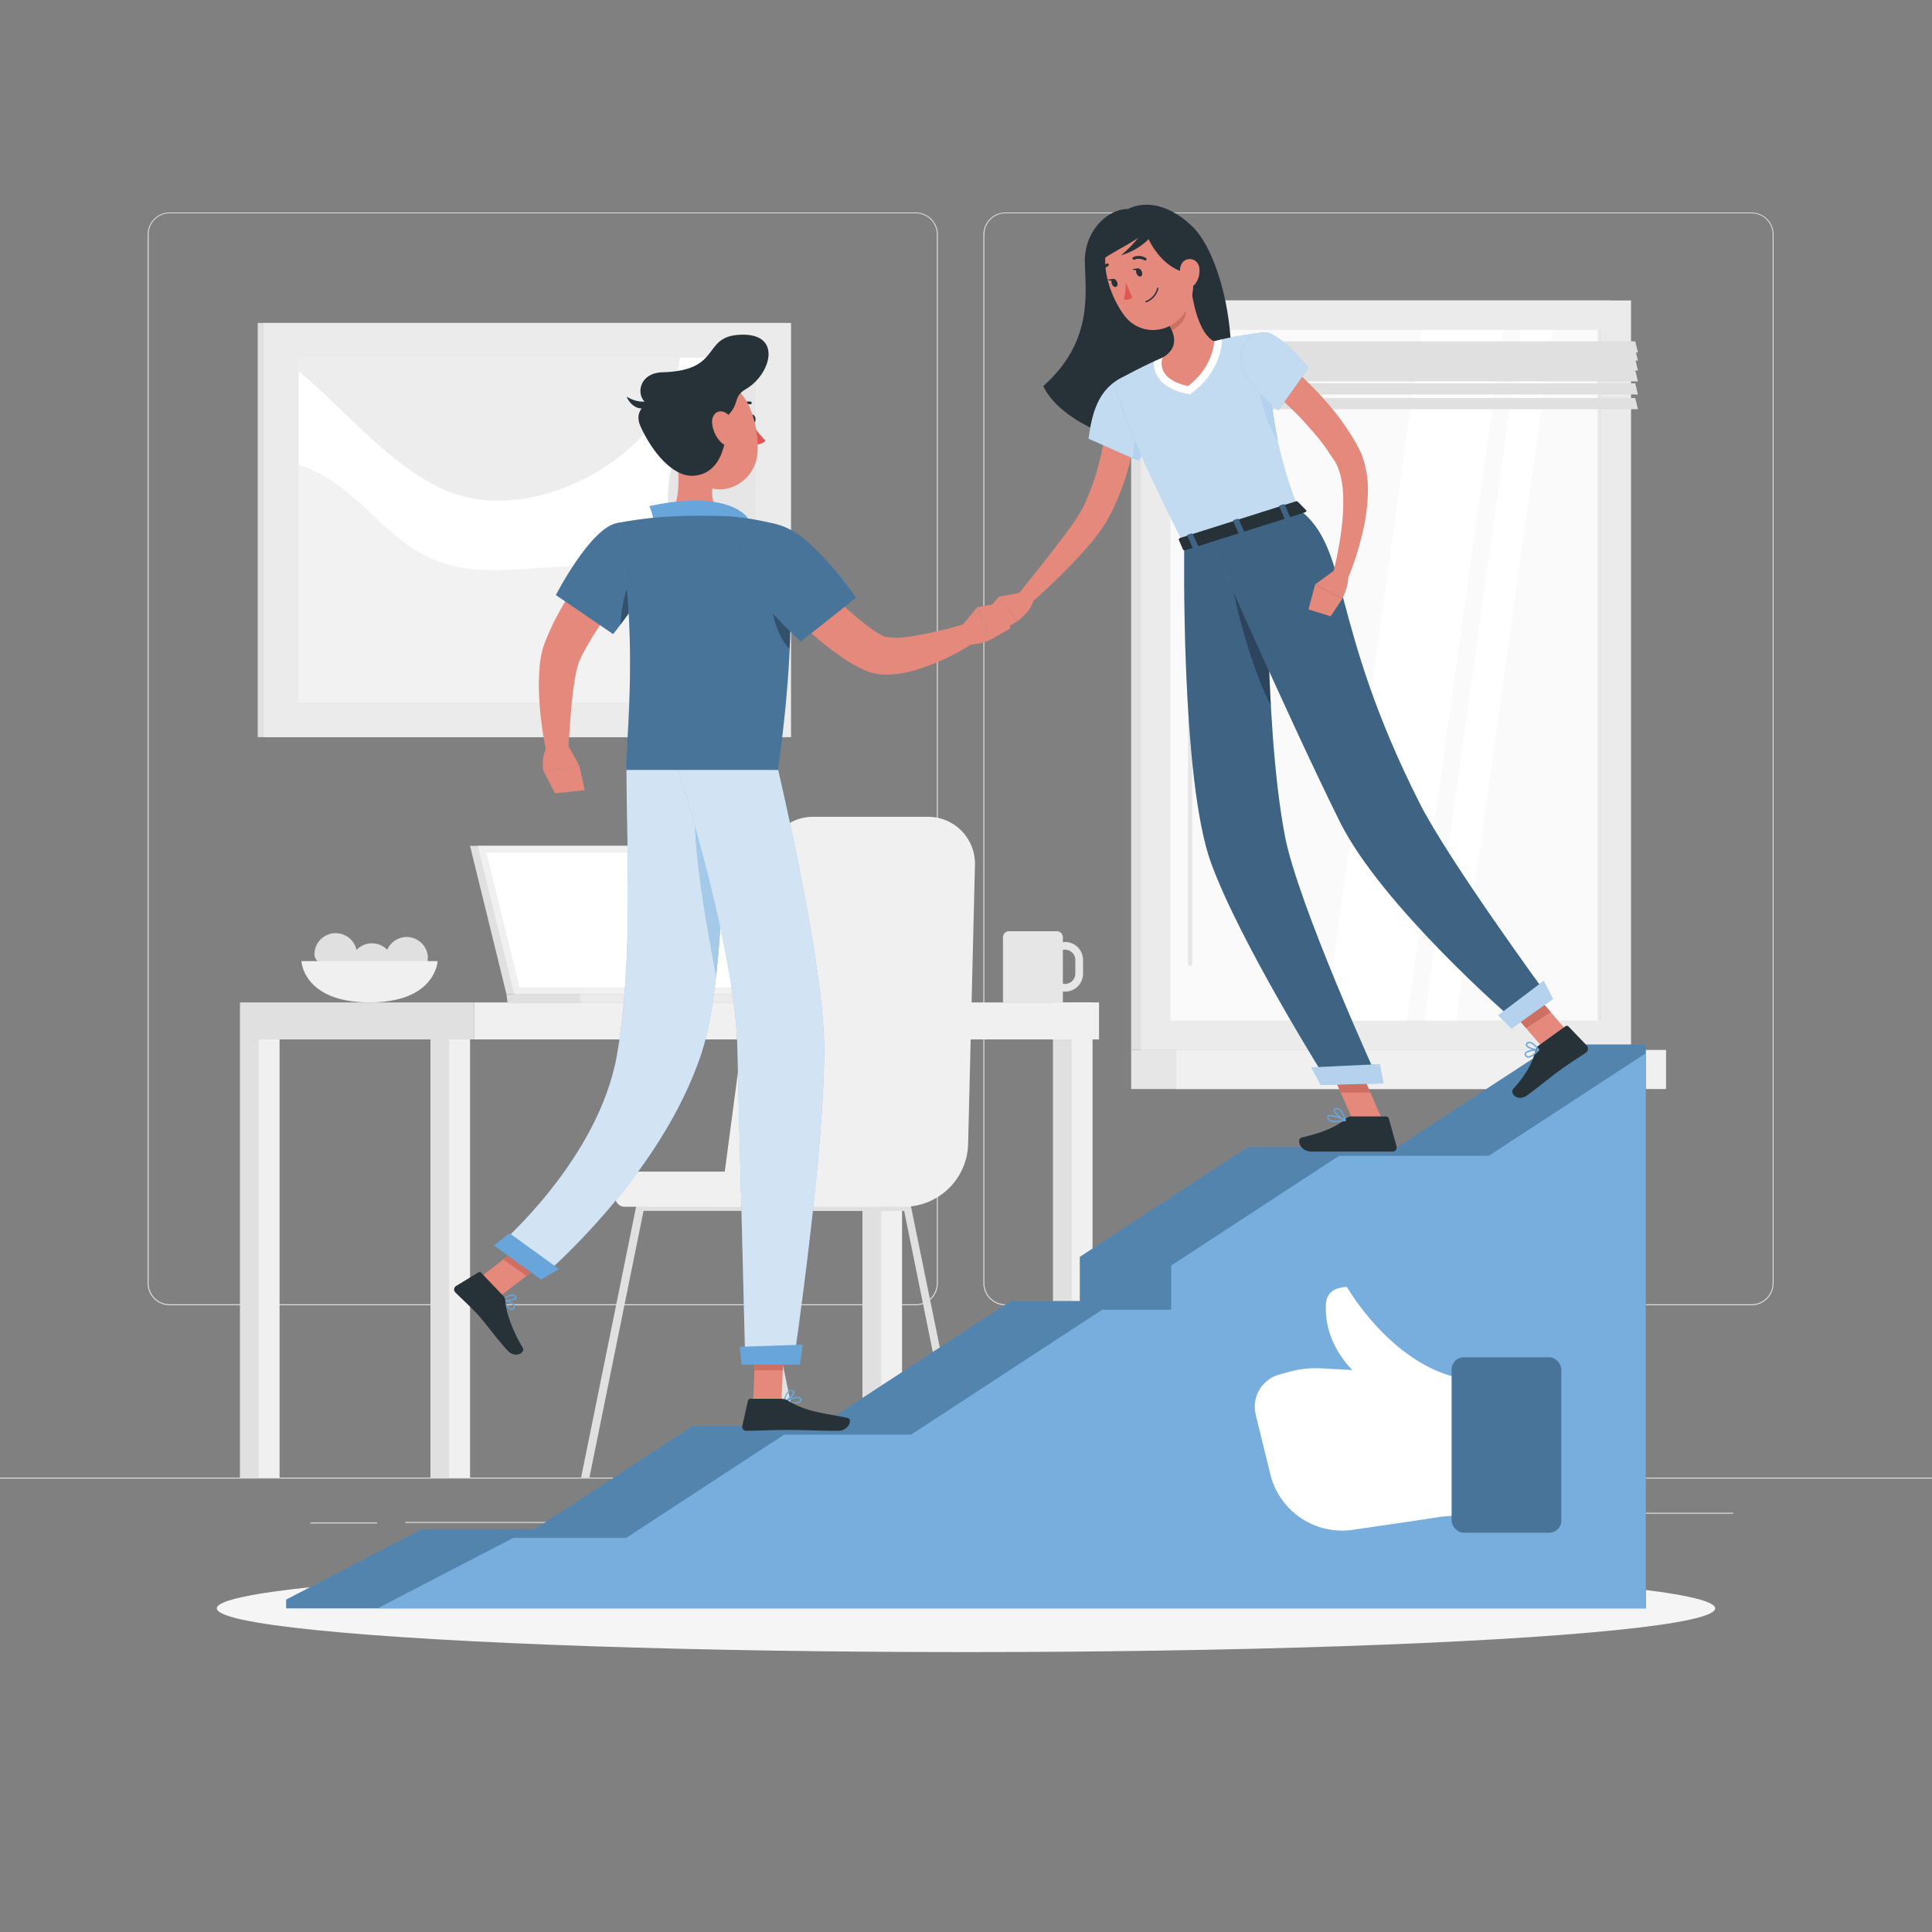 <svg xmlns="http://www.w3.org/2000/svg" viewBox="0 0 500 500"><rect x="0" y="0" width="500" height="500" fill="#808080" stroke="none"/><g id="freepik--background-complete--inject-2"><rect y="382.4" width="500" height="0.25" style="fill:#e0e0e0"></rect><rect x="104.89" y="393.89" width="44.22" height="0.25" style="fill:#e0e0e0"></rect><rect x="80.36" y="394.01" width="17.2" height="0.25" style="fill:#e0e0e0"></rect><rect x="208.19" y="392.33" width="20.91" height="0.25" style="fill:#e0e0e0"></rect><rect x="224.91" y="389.63" width="55.28" height="0.25" style="fill:#e0e0e0"></rect><rect x="366.67" y="394.26" width="13.36" height="0.25" style="fill:#e0e0e0"></rect><rect x="356.76" y="394.26" width="4.36" height="0.25" style="fill:#e0e0e0"></rect><rect x="391.8" y="391.5" width="56.75" height="0.25" style="fill:#e0e0e0"></rect><path d="M237,337.8H43.91a5.71,5.71,0,0,1-5.7-5.71V60.66A5.71,5.71,0,0,1,43.91,55H237a5.71,5.71,0,0,1,5.71,5.71h0V332.09A5.71,5.71,0,0,1,237,337.8ZM43.91,55.2a5.46,5.46,0,0,0-5.45,5.46V332.09a5.46,5.46,0,0,0,5.45,5.46H237a5.48,5.48,0,0,0,5.46-5.46V60.66A5.48,5.48,0,0,0,237,55.2Z" style="fill:#e0e0e0"></path><path d="M453.31,337.8H260.21a5.73,5.73,0,0,1-5.71-5.71V60.66A5.72,5.72,0,0,1,260.21,55h193.1A5.71,5.71,0,0,1,459,60.66V332.09A5.7,5.7,0,0,1,453.31,337.8ZM260.21,55.2a5.48,5.48,0,0,0-5.46,5.46V332.09a5.48,5.48,0,0,0,5.46,5.46h193.1a5.48,5.48,0,0,0,5.46-5.46V60.66a5.48,5.48,0,0,0-5.46-5.46Z" style="fill:#e0e0e0"></path><rect x="292.74" y="77.76" width="123.92" height="193.96" style="fill:#e0e0e0"></rect><rect x="295.29" y="77.76" width="126.82" height="193.96" style="fill:#ebebeb"></rect><rect x="292.74" y="271.73" width="123.92" height="10.11" style="fill:#e6e6e6"></rect><rect x="304.35" y="271.73" width="126.82" height="10.11" style="fill:#f0f0f0"></rect><rect x="302.91" y="85.38" width="111.58" height="178.73" style="fill:#fafafa"></rect><polygon points="342.96 264.11 367.9 85.38 389.01 85.38 364.07 264.11 342.96 264.11" style="fill:#fff"></polygon><path d="M308,250a.55.55,0,0,1-.54-.55V90.34a.55.55,0,0,1,1.09-.15.38.38,0,0,1,0,.15V249.45A.55.55,0,0,1,308,250Z" style="fill:#e6e6e6"></path><polygon points="368.6 264.11 393.54 85.38 401.77 85.38 376.83 264.11 368.6 264.11" style="fill:#fff"></polygon><rect x="413.52" y="85.38" width="0.97" height="178.73" style="fill:#e6e6e6"></rect><polygon points="423.9 91.23 299.99 91.23 299.29 88.34 423.2 88.34 423.9 91.23" style="fill:#e0e0e0"></polygon><polygon points="423.9 93.34 299.99 93.34 299.29 90.46 423.2 90.46 423.9 93.34" style="fill:#e0e0e0"></polygon><polygon points="423.9 95.88 299.99 95.88 299.29 92.99 423.2 92.99 423.9 95.88" style="fill:#e0e0e0"></polygon><polygon points="423.9 98.71 299.99 98.71 299.29 95.82 423.2 95.82 423.9 98.71" style="fill:#e0e0e0"></polygon><polygon points="423.9 102.09 299.99 102.09 299.29 99.2 423.2 99.2 423.9 102.09" style="fill:#e0e0e0"></polygon><polygon points="423.9 105.9 299.99 105.9 299.29 103.01 423.2 103.01 423.9 105.9" style="fill:#e0e0e0"></polygon><path d="M92.3,247c0,3,2.11,5.14-.92,5.14s-10-2.11-10-5.14a5.5,5.5,0,0,1,11,0Z" style="fill:#e0e0e0"></path><path d="M101.68,249.63c0,3,2.11,5.13-.92,5.13s-10-2.11-10-5.13a5.5,5.5,0,0,1,11,0h-.08Z" style="fill:#e0e0e0"></path><path d="M110.67,248c0,3,2.11,5.13-.92,5.13s-10-2.11-10-5.13a5.5,5.5,0,0,1,11,0h-.08Z" style="fill:#e0e0e0"></path><path d="M78,248.73s.45,10.69,17.63,10.69,17.63-10.69,17.63-10.69Z" style="fill:#f0f0f0"></path><rect x="272.5" y="259.43" width="7.79" height="122.97" style="fill:#e0e0e0"></rect><rect x="277.34" y="259.43" width="5.41" height="122.97" style="fill:#f0f0f0"></rect><rect x="122.68" y="259.43" width="161.75" height="9.57" style="fill:#f0f0f0"></rect><rect x="111.4" y="269" width="7.79" height="113.4" style="fill:#e0e0e0"></rect><rect x="116.24" y="269" width="5.41" height="113.4" style="fill:#f0f0f0"></rect><rect x="62.1" y="269" width="7.79" height="113.4" style="fill:#e0e0e0"></rect><rect x="66.94" y="269" width="5.41" height="113.4" style="fill:#f0f0f0"></rect><rect x="223.2" y="269" width="7.79" height="113.4" style="fill:#e0e0e0"></rect><rect x="228.04" y="269" width="5.41" height="113.4" style="fill:#f0f0f0"></rect><rect x="62.1" y="259.43" width="60.58" height="9.57" style="fill:#e0e0e0"></rect><polygon points="121.65 218.91 186.67 218.91 196.09 257.3 131.07 257.3 121.65 218.91" style="fill:#e0e0e0"></polygon><polygon points="131.07 257.3 131.34 259.43 196.36 259.43 196.1 257.3 131.07 257.3" style="fill:#e0e0e0"></polygon><polygon points="123.65 218.91 188.67 218.91 198.09 257.3 133.08 257.3 123.65 218.91" style="fill:#f0f0f0"></polygon><polygon points="134.45 255.55 125.89 220.66 187.3 220.66 195.86 255.55 134.45 255.55" style="fill:#fff"></polygon><polygon points="150.02 257.3 150.28 259.43 221.88 259.43 221.62 257.3 150.02 257.3" style="fill:#ebebeb"></polygon><path d="M275.63,243.78a5.32,5.32,0,0,0-.56.06v-1.26a1.58,1.58,0,0,0-1.58-1.58H261.15a1.58,1.58,0,0,0-1.58,1.58v16.84h15.5v-2.83a5.29,5.29,0,0,0,.56.05,4.66,4.66,0,0,0,4.66-4.66h0v-3.53A4.67,4.67,0,0,0,275.63,243.78Zm2.66,8.2a2.66,2.66,0,0,1-2.66,2.66h0a2.6,2.6,0,0,1-.56-.06v-8.74a2.6,2.6,0,0,1,.56-.06,2.67,2.67,0,0,1,2.66,2.67Z" style="fill:#e6e6e6"></path><path d="M208.59,382.4h-2.16l-6.19-30.48-1.08-5.34-6.75-33.21H166.55l-14,69h-2.16l14.28-70.3a1,1,0,0,1,1-.85h27.59a1,1,0,0,1,1,.85l5.93,29.17,1.08,5.33Z" style="fill:#e0e0e0"></path><path d="M250.12,382.4H248l-14-69H208.07l-6.75,33.23L200.24,352l-6.19,30.48h-2.16l7.27-35.82,1.08-5.31,5.92-29.17a1.07,1.07,0,0,1,1-.85h27.59a1,1,0,0,1,1,.85Z" style="fill:#e0e0e0"></path><path d="M186.36,312.31h47.53A16.67,16.67,0,0,0,250.55,296l1.77-72.23a12.13,12.13,0,0,0-11.88-12.38H210.39a12.14,12.14,0,0,0-12.06,10.76Z" style="fill:#f0f0f0"></path><path d="M212.28,312.31H161.64a2.37,2.37,0,0,1-2.37-2.37v-.22a6.5,6.5,0,0,1,6.51-6.51h46.5v9.1Z" style="fill:#f0f0f0"></path><rect x="66.7" y="83.58" width="136.42" height="107.2" style="fill:#e0e0e0"></rect><rect x="68.3" y="83.58" width="136.42" height="107.2" style="fill:#ebebeb"></rect><rect x="77.28" y="92.56" width="118.46" height="89.24" style="fill:#fff"></rect><path d="M77.28,120.26V181.8H180.12c3.14-12.73-.91-25.54-17-32.52-13.89-6-30.44.47-44.88-2.61-16.67-3.56-22.19-17.22-35.89-24.25A39,39,0,0,0,77.28,120.26Z" style="fill:#e6e6e6;opacity:0.5;isolation:isolate"></path><path d="M77.28,92.56v3.5c11.54,9.38,25.73,27.11,40.9,31.9,24,7.59,56.26-12.92,57.72-35.4Z" style="fill:#e6e6e6;opacity:0.7;isolation:isolate"></path><path d="M175.28,142.11c4.62,11.88,11.91,20.9,20.46,28.95V97.24C179.3,102.17,167.48,122.06,175.28,142.11Z" style="fill:#e6e6e6"></path></g><g id="freepik--Shadow--inject-2"><ellipse cx="250" cy="416.24" rx="193.89" ry="11.32" style="fill:#f5f5f5"></ellipse></g><g id="freepik--Mountain--inject-2"><polygon points="74.06 413.98 74.06 416.24 425.94 416.24 425.94 270.31 402.29 270.31 361.66 296.87 322.91 296.87 279.46 325.27 279.46 336.7 261.59 336.7 212.14 369.02 179.29 369.02 138.37 395.77 109.14 395.77 74.06 413.98" style="fill:#68A5DA"></polygon><polygon points="74.06 413.98 74.06 416.24 425.94 416.24 425.94 270.31 402.29 270.31 361.66 296.87 322.91 296.87 279.46 325.27 279.46 336.7 261.59 336.7 212.14 369.02 179.29 369.02 138.37 395.77 109.14 395.77 74.06 413.98" style="opacity:0.2;isolation:isolate"></polygon><polygon points="97.71 416.24 425.94 416.24 425.94 272.57 385.31 299.12 346.56 299.12 303.11 327.52 303.11 338.96 285.24 338.96 235.79 371.28 202.94 371.28 162.03 398.03 132.79 398.03 97.71 416.24" style="fill:#68A5DA"></polygon><polygon points="97.71 416.24 425.94 416.24 425.94 272.57 385.31 299.12 346.56 299.12 303.11 327.52 303.11 338.96 285.24 338.96 235.79 371.28 202.94 371.28 162.03 398.03 132.79 398.03 97.71 416.24" style="fill:#fff;opacity:0.1;isolation:isolate"></polygon></g><g id="freepik--Characters--inject-2"><path d="M167,146.69c-1.4,1.63-3,3.45-4.37,5.24s-2.87,3.61-4.23,5.46a91,91,0,0,0-7.31,11.32l-.73,1.45-.27.55c-.08.15-.14.36-.22.54a21,21,0,0,0-.77,2.82c-.42,2.08-.74,4.34-1,6.63-.47,4.58-.78,9.37-1.07,14.07l-5.49.49a93,93,0,0,1-2-14.77,57.41,57.41,0,0,1,.1-7.76,25.29,25.29,0,0,1,.67-4.24c.11-.39.19-.76.34-1.17s.29-.86.4-1.12l.75-1.84a65.2,65.2,0,0,1,3.49-7c1.25-2.24,2.64-4.36,4-6.44s2.91-4.1,4.48-6c.78-1,1.58-2,2.39-2.91s1.62-1.86,2.56-2.87Z" style="fill:#e4897b"></path><path d="M168.81,149.21c-1,1.85-2.13,3.64-3.22,5.31-1.88,2.89-3.7,5.39-5,7.11-1.17,1.55-1.92,2.46-1.92,2.46L143.86,154s9-17.52,15.93-18.64C166.93,134.23,173.46,140.91,168.81,149.21Z" style="fill:#68A5DA"></path><path d="M168.81,149.21c-1,1.85-2.13,3.64-3.22,5.31-1.88,2.89-3.7,5.39-5,7.11-1.17,1.55-1.92,2.46-1.92,2.46L143.86,154s9-17.52,15.93-18.64C166.93,134.23,173.46,140.91,168.81,149.21Z" style="opacity:0.3;isolation:isolate"></path><polygon points="194.9 362.87 202.24 362.87 202.97 345.86 195.63 345.86 194.9 362.87" style="fill:#e4897b"></polygon><polygon points="123.46 331.18 129.42 335.48 143.48 324.65 137.52 320.35 123.46 331.18" style="fill:#e4897b"></polygon><polygon points="202.97 345.86 202.6 354.63 195.25 354.63 195.62 345.86 202.97 345.86" style="fill:#ce6f64"></polygon><polygon points="137.52 320.35 143.48 324.65 136.22 330.23 130.27 325.93 137.52 320.35" style="fill:#ce6f64"></polygon><path d="M187.45,199.24s.84,52.28-5.73,72.78c-10.4,32.47-41.82,58.77-41.82,58.77l-11.24-8.11s26.15-22.22,31-49.56c4.31-24.57,2.48-53.81,2.48-73.88Z" style="fill:#68A5DA"></path><path d="M187.45,199.24s.84,52.28-5.73,72.78c-10.4,32.47-41.82,58.77-41.82,58.77l-11.24-8.11s26.15-22.22,31-49.56c4.31-24.57,2.48-53.81,2.48-73.88Z" style="fill:#fff;opacity:0.7;isolation:isolate"></path><path d="M147.29,193.42l2.65,4.76-9.28,1.38s-.95-4,1.34-6.76Z" style="fill:#e4897b"></path><polygon points="151.34 204.51 143.62 205.29 140.66 199.56 149.94 198.18 151.34 204.51" style="fill:#e4897b"></polygon><path d="M194.14,108.45c.09.58.47,1,.86,1s.61-.59.52-1.17-.47-1-.86-1S194.05,107.86,194.14,108.45Z" style="fill:#263238"></path><path d="M194.56,109.47a21.07,21.07,0,0,0,3.58,4.56,3.42,3.42,0,0,1-2.71,1Z" style="fill:#de5753"></path><path d="M191.5,105.53a.34.34,0,0,1-.35-.33.36.36,0,0,1,.11-.26,3.45,3.45,0,0,1,3-1,.34.34,0,0,1,.27.41.34.34,0,0,1-.4.27h0a2.76,2.76,0,0,0-2.37.83A.33.33,0,0,1,191.5,105.53Z" style="fill:#263238"></path><path d="M174.6,114.9c1.06,5.37,2.11,15.22-1.65,18.8,0,0,1.47,5.46,11.45,5.46,11,0,5.25-5.46,5.25-5.46-6-1.43-5.84-5.87-4.79-10Z" style="fill:#e4897b"></path><path d="M168.87,137.34c1.19-1.86-.81-6.34-.81-6.34s17.69-4.45,24.91,2.38c1.5,1.41-.16,3.49-.16,3.49Z" style="fill:#68A5DA"></path><path d="M132.56,339c-.93,0-2.29-1.82-2.67-2.47a.17.17,0,0,1,0-.19.19.19,0,0,1,.17-.07c.1,0,2.51.52,3.07,1.47a.81.81,0,0,1,.09.68c-.14.43-.4.55-.59.57Zm-2.15-2.29c.63.92,1.67,2,2.19,1.94.05,0,.2,0,.3-.34a.45.45,0,0,0-.06-.39,4.82,4.82,0,0,0-2.43-1.25Z" style="fill:#68A5DA"></path><path d="M131.23,336.72a4.41,4.41,0,0,1-1.25-.15.18.18,0,0,1,0-.3c.07-.06,1.72-1.38,2.81-1.27a1,1,0,0,1,.68.38.56.56,0,0,1,.05.72C133.16,336.54,132.14,336.72,131.23,336.72Zm-.79-.4c.93.14,2.46,0,2.75-.42a.28.28,0,0,0-.05-.31.61.61,0,0,0-.44-.24A4.14,4.14,0,0,0,130.44,336.32Z" style="fill:#68A5DA"></path><path d="M205.19,363.25a14.16,14.16,0,0,1-2.25-.21.17.17,0,0,1-.14-.14.17.17,0,0,1,.09-.18c.11-.06,2.67-1.53,3.9-1.19a.86.86,0,0,1,.55.4.66.66,0,0,1,0,.76C207.05,363.12,206.14,363.25,205.19,363.25Zm-1.69-.47c1.37.2,3.23.18,3.57-.29a.53.53,0,0,0,0-.39.51.51,0,0,0-.35-.24C205.94,361.66,204.4,362.32,203.5,362.78Z" style="fill:#68A5DA"></path><path d="M203,363h-.1a.17.17,0,0,1-.07-.16A5,5,0,0,1,204,360a1.34,1.34,0,0,1,1-.3.58.58,0,0,1,.64.49c.14.83-1.62,2.42-2.5,2.82Zm1.8-3a1,1,0,0,0-.61.22,4.18,4.18,0,0,0-1,2.27c.91-.55,2.1-1.8,2-2.29,0,0,0-.17-.34-.2Z" style="fill:#68A5DA"></path><path d="M130.27,335.42l-5.71-6a.65.65,0,0,0-.8-.1l-5.71,3.48a1.07,1.07,0,0,0-.37,1.47,1.2,1.2,0,0,0,.17.21c2,2,3.12,2.93,5.63,5.55,1.55,1.61,5.76,7.27,7.89,9.5s4.62.4,3.94-.7c-3-4.94-4.46-9.84-4.54-12.28A1.71,1.71,0,0,0,130.27,335.42Z" style="fill:#263238"></path><path d="M202.19,362h-8a.63.63,0,0,0-.62.5L192.11,369a1.07,1.07,0,0,0,.8,1.28,1.15,1.15,0,0,0,.26,0c2.9,0,7.08-.22,10.72-.22,4.25,0,7.92.23,12.91.23,3,0,3.85-3.05,2.59-3.32-5.75-1.26-10.44-1.4-15.41-4.46A3.45,3.45,0,0,0,202.19,362Z" style="fill:#263238"></path><path d="M165.59,154.52c-1.88,2.89-3.7,5.39-5,7.11.15-3.44.86-9,3.53-13.24C165.09,149.35,165.48,151.83,165.59,154.52Z" style="opacity:0.3;isolation:isolate"></path><path d="M206,142.61c.4.63,1.13,1.59,1.8,2.48s1.44,1.8,2.2,2.7c1.53,1.79,3.09,3.57,4.72,5.28A76.43,76.43,0,0,0,225,162.35a31.43,31.43,0,0,0,2.67,1.75l.61.35c.07,0,.1.09.23.13l.16.07.22.07a4.05,4.05,0,0,0,.5.12,19.79,19.79,0,0,0,6-.08,105.73,105.73,0,0,0,13.86-3.16l2.37,5a58.16,58.16,0,0,1-14.35,6.71,26,26,0,0,1-8.88,1.25,12.36,12.36,0,0,1-1.35-.14l-.69-.13-.74-.18a11.38,11.38,0,0,1-1.52-.53l-.31-.13-.25-.12-.5-.24c-1.29-.63-2.54-1.32-3.76-2.07a74.48,74.48,0,0,1-12.44-10.17c-1.85-1.87-3.65-3.77-5.34-5.79-.86-1-1.69-2-2.52-3.12a34.43,34.43,0,0,1-2.49-3.64Z" style="fill:#e4897b"></path><path d="M248.07,162.93l4.88-5.81,3.32,8.48s-4.21,2-7.49.85Z" style="fill:#e4897b"></path><polygon points="260.11 155.86 261.47 162.64 256.27 165.6 252.96 157.12 260.11 155.86" style="fill:#e4897b"></polygon><path d="M174.42,110.26c1.56,7.12,2.12,11.37,6.33,14.49,6.33,4.7,14.69,0,15.28-7.43.53-6.7-2.12-17.22-9.6-19a9.94,9.94,0,0,0-12,11.94Z" style="fill:#e4897b"></path><path d="M171.41,96.35c-6.25.17-7,6.32-3.9,8.13,0,0-3.6,1.73-1.75,5.86,2.82,6.27,8.22,13.16,13.74,12.78,6.85-.47,8.8-7.93,8.56-15.29,3.61-3.41,1.43-5.07,5-7.15,6.32-3.68,9.52-14.23-1-14.07C181.28,86.78,187.36,95.92,171.41,96.35Z" style="fill:#263238"></path><path d="M168.29,103.58s-2.41,1.25-6.12-.91C163.46,105.83,167.42,107.13,168.29,103.58Z" style="fill:#263238"></path><path d="M184.3,109.6a8.22,8.22,0,0,0,2.23,4.8c1.66,1.71,3.29.55,3.5-1.61.19-1.94-.45-5.17-2.44-6.07S184.09,107.42,184.3,109.6Z" style="fill:#e4897b"></path><path d="M144.68,328.42l-4.61,2.75-12.28-8.86,4.09-3.13Z" style="fill:#68A5DA"></path><path d="M180.11,208.22c-1.39,9.42,3.52,35.65,5.22,44.24,1.78-16.06,2.11-35.11,2.14-45.51C183.87,204.51,180.75,203.88,180.11,208.22Z" style="fill:#68A5DA"></path><path d="M180.11,208.22c-1.39,9.42,3.52,35.65,5.22,44.24,1.78-16.06,2.11-35.11,2.14-45.51C183.87,204.51,180.75,203.88,180.11,208.22Z" style="fill:#fff;opacity:0.4;isolation:isolate"></path><path d="M201.38,199.24s11.07,46.9,11.85,69.3c.87,25.13-7.9,84.39-7.9,84.39H192.89s-1.53-59.72-2.09-82.61c-.6-24.95-15.24-71.08-15.24-71.08Z" style="fill:#68A5DA"></path><path d="M201.38,199.24s11.07,46.9,11.85,69.3c.87,25.13-7.9,84.39-7.9,84.39H192.89s-1.53-59.72-2.09-82.61c-.6-24.95-15.24-71.08-15.24-71.08Z" style="fill:#fff;opacity:0.7;isolation:isolate"></path><path d="M207.73,348c.06,0-.7,5.16-.7,5.16H191.89l-.41-4.61Z" style="fill:#68A5DA"></path><path d="M204.56,159.69c0,2.5-.06,5.25-.2,8.28-.36,8.24-1.26,18.51-3,31.27H162.09c-.27-6,3.52-35.46-2.3-63.88A103,103,0,0,1,173,133.7a145.38,145.38,0,0,1,16.7,0,76,76,0,0,1,11.3,2S204.57,139.83,204.56,159.69Z" style="fill:#68A5DA"></path><path d="M204.56,159.69c0,2.5-.06,5.25-.2,8.28-.36,8.24-1.26,18.51-3,31.27H162.09c-.27-6,3.52-35.46-2.3-63.88A103,103,0,0,1,173,133.7a145.38,145.38,0,0,1,16.7,0,76,76,0,0,1,11.3,2S204.57,139.83,204.56,159.69Z" style="opacity:0.3;isolation:isolate"></path><path d="M204.56,159.69c0,2.5-.06,5.25-.2,8.28-4.61-4.5-4.92-13.69-4.92-13.69Z" style="opacity:0.3;isolation:isolate"></path><path d="M190.48,144.31c.87,7,16.75,21.74,16.75,21.74l14.3-11.33A82,82,0,0,0,209,140.18C198.66,131.2,189.43,135.94,190.48,144.31Z" style="fill:#68A5DA"></path><path d="M190.48,144.31c.87,7,16.75,21.74,16.75,21.74l14.3-11.33A82,82,0,0,0,209,140.18C198.66,131.2,189.43,135.94,190.48,144.31Z" style="opacity:0.3;isolation:isolate"></path><polygon points="358.03 290.49 350.68 291.21 343.03 273.71 350.38 272.99 358.03 290.49" style="fill:#e4897b"></polygon><polygon points="406.95 268.49 400.55 272.61 388.95 259.12 395.35 255 406.95 268.49" style="fill:#e4897b"></polygon><polygon points="343.04 273.72 346.98 282.74 354.65 282.74 350.39 273 343.04 273.72" style="fill:#ce6f64"></polygon><polygon points="395.36 255 388.95 259.12 394.94 266.07 401.34 261.95 395.36 255" style="fill:#ce6f64"></polygon><path d="M295,103.66c-.16,2.72-.5,5.2-.89,7.78s-.94,5.08-1.56,7.61a61.23,61.23,0,0,1-5.57,14.8,32.52,32.52,0,0,1-2.19,3.5c-.78,1.11-1.61,2.13-2.44,3.12-1.66,2-3.38,3.85-5.13,5.68-3.53,3.63-7.13,7.1-11,10.41l-2.78-2.68c3.07-3.89,6.22-7.74,9.21-11.64s6.09-7.78,8-11.68a62.74,62.74,0,0,0,4.38-13.29c.53-2.32.93-4.69,1.31-7s.66-4.81.87-7Z" style="fill:#e4897b"></path><path d="M291.94,54.08c-5.36,0-11.44,5.75-11.19,14s2,20.5-10.75,31.84c4.58,10,26.12,19.37,40.5,12.32,13.63-6.68,8-43.71-1.71-53.41C303.35,53.4,297,51.58,291.94,54.08Z" style="fill:#263238"></path><path d="M300.84,104.6c-.4,2.42-2.41,7-4,10.4-1.18,2.46-2.14,4.31-2.14,4.31l-1.4-.62-11.59-5.16c.88-6.25,2.31-13,9.2-16.07C295.21,95.56,301.55,100.28,300.84,104.6Z" style="fill:#68A5DA"></path><path d="M300.84,104.6c-.4,2.42-2.41,7-4,10.4-1.18,2.46-2.14,4.31-2.14,4.31l-1.4-.62-11.59-5.16c.88-6.25,2.31-13,9.2-16.07C295.21,95.56,301.55,100.28,300.84,104.6Z" style="fill:#fff;opacity:0.6;isolation:isolate"></path><path d="M296.81,115c-1.18,2.46-2.14,4.31-2.14,4.31l-1.4-.62c.19-2.47.68-6.36,2-8.11A11.07,11.07,0,0,1,296.81,115Z" style="fill:#68A5DA"></path><path d="M296.81,115.07c-1.18,2.46-2.14,4.31-2.14,4.31l-1.4-.62c.19-2.47.68-6.36,2-8.11A11.07,11.07,0,0,1,296.81,115.07Z" style="fill:#fff;opacity:0.5;isolation:isolate"></path><path d="M336,131.7,306.5,141C286.1,100.64,289,98.5,289,98.5s4.71-2.69,9.61-4.93l2.23-1a97.62,97.62,0,0,1,13.38-4.24c.67-.18,1.34-.34,2-.5a95.17,95.17,0,0,1,11-1.81c.44,5.59.88,10.32,1.36,14.43.62,5.36,1.29,9.65,2,13.36A117.45,117.45,0,0,0,336,131.7Z" style="fill:#68A5DA"></path><path d="M336,131.7,306.5,141C286.1,100.64,289,98.5,289,98.5s4.71-2.69,9.61-4.93l2.23-1a97.62,97.62,0,0,1,13.38-4.24c.67-.18,1.34-.34,2-.5a95.17,95.17,0,0,1,11-1.81c.44,5.59.88,10.32,1.36,14.43.62,5.36,1.29,9.65,2,13.36A117.45,117.45,0,0,0,336,131.7Z" style="fill:#fff;opacity:0.6;isolation:isolate"></path><path d="M306.5,141s-1,60.4,6.89,82.22c7.6,20.92,30.27,56.88,30.27,56.88l13.14-.34s-20.87-45.53-24.3-63.54c-5.67-29.87-4.42-82-4.42-82Z" style="fill:#68A5DA"></path><path d="M306.5,141s-1,60.4,6.89,82.22c7.6,20.92,30.27,56.88,30.27,56.88l13.14-.34s-20.87-45.53-24.3-63.54c-5.67-29.87-4.42-82-4.42-82Z" style="opacity:0.4;isolation:isolate"></path><path d="M318.3,146.19l3.53-10,6.25-2s-.57,23.73.8,48.34C323.21,171.66,318.3,151.66,318.3,146.19Z" style="opacity:0.3;isolation:isolate"></path><path d="M313,139.08s20.5,46.89,33.75,73.58c10.7,21.55,44,50.48,44,50.48l9.12-6.33s-25.05-34.26-32.44-48.88c-23.65-46.78-17.82-66.06-31.42-76.23Z" style="fill:#68A5DA"></path><path d="M313,139.08s20.5,46.89,33.75,73.58c10.7,21.55,44,50.48,44,50.48l9.12-6.33s-25.05-34.26-32.44-48.88c-23.65-46.78-17.82-66.06-31.42-76.23Z" style="opacity:0.4;isolation:isolate"></path><path d="M265.22,153.17l-6.68,1.24,4.73,6.4s3.49-2.43,4.22-5.51Z" style="fill:#e4897b"></path><polygon points="254.16 159.47 258.55 163.57 263.26 160.81 258.54 154.41 254.16 159.47" style="fill:#e4897b"></polygon><path d="M398.19,270.59l6.95-5a.6.6,0,0,1,.79.07l4.74,4.93a1.22,1.22,0,0,1-.09,1.72l-.11.09c-2.46,1.69-3.73,2.39-6.78,4.58-1.88,1.35-5.84,4.61-8.44,6.47s-4.57-.61-3.66-1.61c4.1-4.52,5.19-7.6,5.84-10.15A2,2,0,0,1,398.19,270.59Z" style="fill:#263238"></path><path d="M349.71,288.94h9a.76.76,0,0,1,.71.55l2,7.14a1.12,1.12,0,0,1-.77,1.39,1.19,1.19,0,0,1-.33,0H339.51c-3.3,0-4-3.34-2.62-3.64,6.12-1.36,9.65-3.22,11.54-5A1.84,1.84,0,0,1,349.71,288.94Z" style="fill:#263238"></path><path d="M316.24,87.85v.53c0,.31-.21,7.47-7.53,13.12l-.74.57-.9-.2c-3.88-.84-6.46-2.45-7.69-4.78a6.62,6.62,0,0,1-.75-3.52l2.23-1a97.62,97.62,0,0,1,13.38-4.24C314.9,88.17,315.57,88,316.24,87.85Z" style="fill:#fff"></path><path d="M308.14,73.7c.52,4.57,2.17,12.73,6.09,14.65,0,0-.1,6.44-6.75,11.57-8.81-1.92-6.63-7.33-6.63-7.33,4.44-2.67,3.19-6.19,1.29-9.27Z" style="fill:#e4897b"></path><path d="M305.7,77.62l-3.55,5.69a14.5,14.5,0,0,1,1.16,2.25c1.75-.85,4-3.37,3.58-5.35A8,8,0,0,0,305.7,77.62Z" style="fill:#ce6f64"></path><path d="M306.06,63.51c2.52,7.13,3.73,10.09,1.74,15.14-3,7.59-12.3,9.12-16.9,2.9-4.13-5.61-7.55-16.31-1.93-22a10.31,10.31,0,0,1,14.58-.06A10.17,10.17,0,0,1,306.06,63.51Z" style="fill:#e4897b"></path><path d="M296.62,55.2c-2.42,2.63,2.55,13.63,10.13,15.32s1.46-10.27,1.46-10.27Z" style="fill:#263238"></path><path d="M297.41,58.28c.28,3-11.77,7.53-12.8,9.75.5-3.61.67-7.84,5.22-10.84s8.3-1.83,8.3-1.83Z" style="fill:#263238"></path><path d="M296.52,58.4s-1.33,3.45-6.4,7.67a16.63,16.63,0,0,0,9.6-7.28Z" style="fill:#263238"></path><path d="M310.37,69.3a5.54,5.54,0,0,1-1,4.1c-1.15,1.56-2.91.82-3.58-.88-.61-1.54-.75-4.2.88-5.15a2.47,2.47,0,0,1,3.38.92A2.44,2.44,0,0,1,310.37,69.3Z" style="fill:#e4897b"></path><path d="M335.86,129.83l2.17,2.22c.17.17,0,.46-.35.56l-30.91,9.78a.51.51,0,0,1-.6-.14l-1.1-2.55c-.07-.18.11-.4.4-.5l29.84-9.44A.55.55,0,0,1,335.86,129.83Z" style="fill:#263238"></path><path d="M295.48,70.24c.24.56.13,1.15-.24,1.3s-.86-.17-1.1-.74-.13-1.15.24-1.3S295.24,69.67,295.48,70.24Z" style="fill:#263238"></path><path d="M289.09,72.94c.24.57.13,1.15-.24,1.31s-.86-.17-1.1-.74-.13-1.15.24-1.31S288.85,72.38,289.09,72.94Z" style="fill:#263238"></path><path d="M288.16,72.17l-1.52.18S287.79,73.12,288.16,72.17Z" style="fill:#263238"></path><path d="M291.34,73.06a16.4,16.4,0,0,1-.49,4.47,2.66,2.66,0,0,0,2.18-.48Z" style="fill:#de5753"></path><path d="M296.62,78.26a.18.18,0,0,1-.07-.34,4.88,4.88,0,0,0,2.91-3.3.17.17,0,0,1,.19-.15h0a.18.18,0,0,1,.15.21h0a5.14,5.14,0,0,1-3.12,3.57Z" style="fill:#263238"></path><path d="M296.39,67.39a.54.54,0,0,1-.18,0,2.94,2.94,0,0,0-2.6-.21.36.36,0,0,1-.48-.15.37.37,0,0,1,.15-.49h0a3.56,3.56,0,0,1,3.28.23.36.36,0,0,1,.13.49A.37.37,0,0,1,296.39,67.39Z" style="fill:#263238"></path><path d="M284.8,71.26h-.07a.35.35,0,0,1-.28-.41h0a3.59,3.59,0,0,1,2-2.64.37.37,0,0,1,.47.2.36.36,0,0,1-.19.47h0A2.88,2.88,0,0,0,285.15,71,.34.34,0,0,1,284.8,71.26Z" style="fill:#263238"></path><path d="M331.75,93.1c1.19.89,2.19,1.72,3.23,2.62s2,1.8,3,2.73c1.95,1.88,3.81,3.85,5.6,5.91a66,66,0,0,1,5,6.53c.4.56.75,1.17,1.12,1.75s.74,1.17,1.07,1.78.68,1.18,1,1.87l.53,1.1.43,1.13a26.49,26.49,0,0,1,1.28,8.79,48.76,48.76,0,0,1-.89,8.26,78.48,78.48,0,0,1-2,7.85,74.41,74.41,0,0,1-2.83,7.55l-3.61-1.34c.62-2.4,1.21-4.92,1.65-7.41a69.78,69.78,0,0,0,1.07-7.46,48.12,48.12,0,0,0,.17-7.3,28.61,28.61,0,0,0-.43-3.44,17.54,17.54,0,0,0-.91-3.08l-.3-.69-.34-.64c-.27-.46-.64-1-1-1.5s-.66-1-1-1.51-.68-1-1.07-1.49c-1.45-2-3.1-3.81-4.74-5.66s-3.44-3.6-5.27-5.29c-.91-.86-1.83-1.7-2.77-2.52S327.82,100,327,99.3Z" style="fill:#e4897b"></path><path d="M345.84,147.24l-5.48,4,7,3.7s2.09-3.7,1.41-6.79Z" style="fill:#e4897b"></path><polygon points="338.62 157.72 344.36 159.5 347.4 154.96 340.36 151.26 338.62 157.72" style="fill:#e4897b"></polygon><path d="M395.56,273.72h-.12a1,1,0,0,1-.8-.6.62.62,0,0,1,0-.62c.49-.84,3.24-1,3.55-1h0a.18.18,0,0,1,.16.1.18.18,0,0,1,0,.2C397.69,272.53,396.5,273.72,395.56,273.72Zm2.2-1.83c-1.1.08-2.56.34-2.81.78a.22.22,0,0,0,0,.27.68.68,0,0,0,.52.42C396,273.41,396.83,272.87,397.76,271.89Z" style="fill:#68A5DA"></path><path d="M398,271.87c-.92,0-2.73-.51-3.07-1.25a.62.62,0,0,1,.2-.76,1,1,0,0,1,.76-.25c1.1.11,2.39,1.89,2.44,2a.19.19,0,0,1,0,.18.19.19,0,0,1-.14.11Zm-2.22-1.9a.55.55,0,0,0-.4.16c-.17.15-.15.26-.12.34.22.49,1.64,1,2.57,1-.46-.57-1.32-1.47-2-1.54Z" style="fill:#68A5DA"></path><path d="M345.7,290.43a3,3,0,0,1-1.76-.42,1.17,1.17,0,0,1-.46-.87.49.49,0,0,1,.23-.49c.81-.55,3.89.84,4.5,1.13a.17.17,0,0,1,.1.18.18.18,0,0,1-.14.16A12.1,12.1,0,0,1,345.7,290.43Zm-1.44-1.56a.62.62,0,0,0-.35.08.2.2,0,0,0-.07.17.76.76,0,0,0,.32.6c.52.4,1.77.45,3.39.16A10.92,10.92,0,0,0,344.26,288.87Z" style="fill:#68A5DA"></path><path d="M348.13,290.12h-.07c-1-.42-3.07-2.07-2.95-2.92,0-.19.15-.42.61-.48,1.8-.21,2.56,3,2.59,3.19a.2.2,0,0,1-.06.18A.17.17,0,0,1,348.13,290.12Zm-2.24-3.05h-.12c-.19,0-.3.08-.31.17-.06.49,1.36,1.8,2.39,2.37C347.62,288.82,347,287.07,345.89,287.07Z" style="fill:#68A5DA"></path><path d="M294.55,69.46l-1.52.18S294.17,70.41,294.55,69.46Z" style="fill:#263238"></path><polygon points="341.81 280.8 358.03 280.39 357.1 275.4 339.38 276.24 341.81 280.8" style="fill:#68A5DA"></polygon><polygon points="341.81 280.8 358.03 280.39 357.1 275.4 339.38 276.24 341.81 280.8" style="fill:#fff;opacity:0.5;isolation:isolate"></polygon><polygon points="391.21 266.16 401.93 258.53 399.5 253.85 387.72 262.76 391.21 266.16" style="fill:#68A5DA"></polygon><polygon points="391.21 266.16 401.93 258.53 399.5 253.85 387.72 262.76 391.21 266.16" style="fill:#fff;opacity:0.5;isolation:isolate"></polygon><path d="M332.91,134.44l.8-.26c.16-.05.26-.17.21-.26l-1.46-3.31c0-.1-.2-.14-.36-.09l-.8.26c-.16.05-.26.17-.21.26l1.45,3.31A.31.31,0,0,0,332.91,134.44Z" style="fill:#68A5DA"></path><path d="M309.11,142l.8-.25c.16-.06.25-.18.21-.27l-1.46-3.31c0-.1-.21-.14-.37-.09l-.8.26c-.16,0-.25.17-.21.26l1.46,3.31C308.78,142,309,142,309.11,142Z" style="fill:#68A5DA"></path><path d="M321,138.2l.8-.25a.22.22,0,0,0,.21-.27l-1.46-3.31c0-.09-.21-.13-.37-.08l-.79.25c-.16.05-.26.17-.22.27l1.46,3.31A.32.32,0,0,0,321,138.2Z" style="fill:#68A5DA"></path><path d="M332.91,134.44l.8-.26c.16-.05.26-.17.21-.26l-1.46-3.31c0-.1-.2-.14-.36-.09l-.8.26c-.16.05-.26.17-.21.26l1.45,3.31A.31.31,0,0,0,332.91,134.44Z" style="opacity:0.4;isolation:isolate"></path><path d="M309.11,142l.8-.25c.16-.06.25-.18.21-.27l-1.46-3.31c0-.1-.21-.14-.37-.09l-.8.26c-.16,0-.25.17-.21.26l1.46,3.31C308.78,142,309,142,309.11,142Z" style="opacity:0.4;isolation:isolate"></path><path d="M321,138.2l.8-.25a.22.22,0,0,0,.21-.27l-1.46-3.31c0-.09-.21-.13-.37-.08l-.79.25c-.16.05-.26.17-.22.27l1.46,3.31A.32.32,0,0,0,321,138.2Z" style="opacity:0.4;isolation:isolate"></path><path d="M330.67,113.83c-2.83-4-5.54-13.31-4.84-16.8l2.8,3.44C329.25,105.83,329.92,110.12,330.67,113.83Z" style="fill:#68A5DA"></path><path d="M330.67,113.83c-2.83-4-5.54-13.31-4.84-16.8l2.8,3.44C329.25,105.83,329.92,110.12,330.67,113.83Z" style="fill:#fff;opacity:0.5;isolation:isolate"></path><path d="M327.27,86c3.83-.17,11.36,9.24,11.36,9.24l-7.82,11s-8.78-7-9.46-11.87C320.77,90.31,322.39,86.26,327.27,86Z" style="fill:#68A5DA"></path><path d="M327.27,86c3.83-.17,11.36,9.24,11.36,9.24l-7.82,11s-8.78-7-9.46-11.87C320.77,90.31,322.39,86.26,327.27,86Z" style="fill:#fff;opacity:0.6;isolation:isolate"></path></g><g id="freepik--Icon--inject-2"><path d="M375.22,356c-16.43-5-26.61-22.91-26.61-22.91s-5.21-.29-5.46,4.41c-.43,8.26,4.06,14.22,6.82,17.07l-7.9-.44a26.18,26.18,0,0,0-8.36.88l-2.62.72A8.65,8.65,0,0,0,325,366.18l3.76,15.36a19.13,19.13,0,0,0,21.33,14.38c8.05-1.17,20.58-3,22.75-3.39h0l5.72-.48,2-34.46Z" style="fill:#fff"></path><rect x="375.68" y="351.27" width="28.39" height="45.4" rx="3.13" style="fill:#68A5DA"></rect><rect x="375.68" y="351.27" width="28.39" height="45.4" rx="3.13" style="opacity:0.3;isolation:isolate"></rect></g></svg>